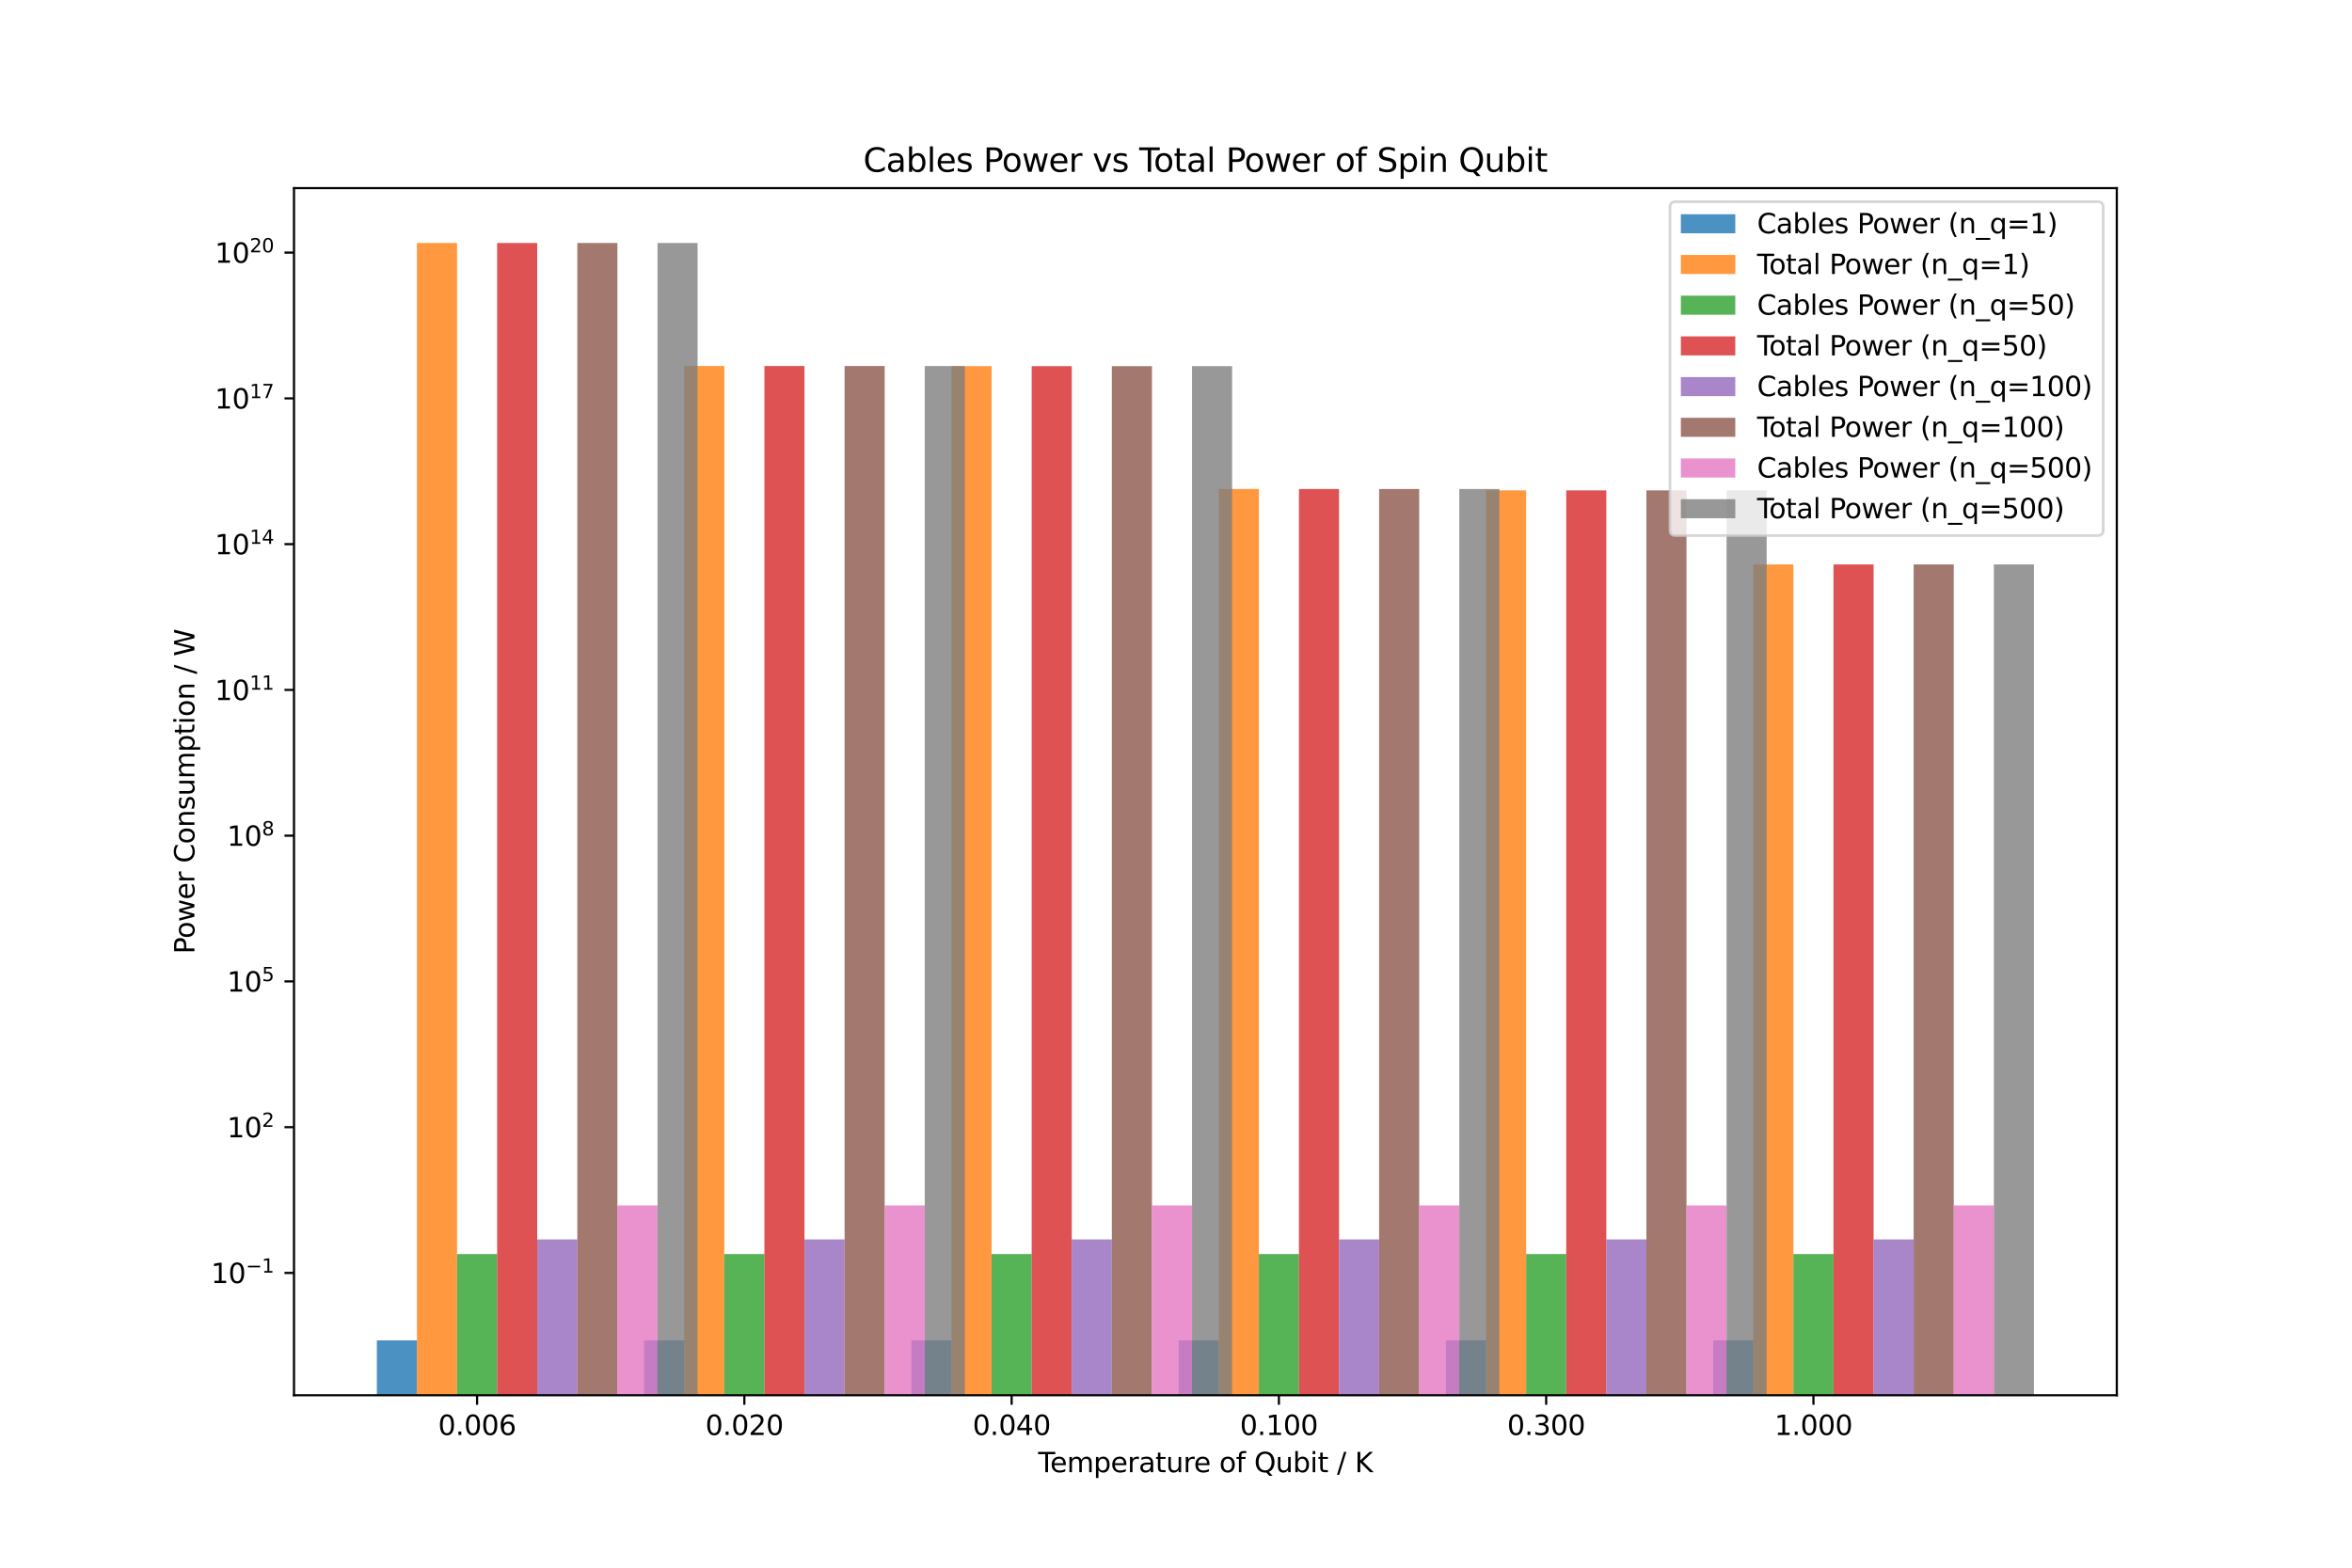 <?xml version="1.0" encoding="utf-8" standalone="no"?>
<!DOCTYPE svg PUBLIC "-//W3C//DTD SVG 1.1//EN"
  "http://www.w3.org/Graphics/SVG/1.1/DTD/svg11.dtd">
<svg xmlns:xlink="http://www.w3.org/1999/xlink" width="864pt" height="576pt" viewBox="0 0 864 576" xmlns="http://www.w3.org/2000/svg" version="1.1">
 <defs>
  <style type="text/css">*{stroke-linejoin: round; stroke-linecap: butt}</style>
 </defs>
 <g id="figure_1">
  <g id="patch_1">
   <path d="M 0 576 
L 864 576 
L 864 0 
L 0 0 
z
" style="fill: #ffffff"/>
  </g>
  <g id="axes_1">
   <g id="patch_2">
    <path d="M 108 512.64 
L 777.6 512.64 
L 777.6 69.12 
L 108 69.12 
z
" style="fill: #ffffff"/>
   </g>
   <g id="patch_3">
    <path d="M 138.436 18300.993 
L 153.164 18300.993 
L 153.164 492.48 
L 138.436 492.48 
z
" clip-path="url(#p579eacb11c)" style="fill: #1f77b4; opacity: 0.8"/>
   </g>
   <g id="patch_4">
    <path d="M 236.618 18300.993 
L 251.345 18300.993 
L 251.345 492.48 
L 236.618 492.48 
z
" clip-path="url(#p579eacb11c)" style="fill: #1f77b4; opacity: 0.8"/>
   </g>
   <g id="patch_5">
    <path d="M 334.8 18300.993 
L 349.527 18300.993 
L 349.527 492.48 
L 334.8 492.48 
z
" clip-path="url(#p579eacb11c)" style="fill: #1f77b4; opacity: 0.8"/>
   </g>
   <g id="patch_6">
    <path d="M 432.982 18300.993 
L 447.709 18300.993 
L 447.709 492.48 
L 432.982 492.48 
z
" clip-path="url(#p579eacb11c)" style="fill: #1f77b4; opacity: 0.8"/>
   </g>
   <g id="patch_7">
    <path d="M 531.164 18300.993 
L 545.891 18300.993 
L 545.891 492.48 
L 531.164 492.48 
z
" clip-path="url(#p579eacb11c)" style="fill: #1f77b4; opacity: 0.8"/>
   </g>
   <g id="patch_8">
    <path d="M 629.345 18300.993 
L 644.073 18300.993 
L 644.073 492.48 
L 629.345 492.48 
z
" clip-path="url(#p579eacb11c)" style="fill: #1f77b4; opacity: 0.8"/>
   </g>
   <g id="patch_9">
    <path d="M 153.164 18300.993 
L 167.891 18300.993 
L 167.891 89.28 
L 153.164 89.28 
z
" clip-path="url(#p579eacb11c)" style="fill: #ff7f0e; opacity: 0.8"/>
   </g>
   <g id="patch_10">
    <path d="M 251.345 18300.993 
L 266.073 18300.993 
L 266.073 134.491 
L 251.345 134.491 
z
" clip-path="url(#p579eacb11c)" style="fill: #ff7f0e; opacity: 0.8"/>
   </g>
   <g id="patch_11">
    <path d="M 349.527 18300.993 
L 364.255 18300.993 
L 364.255 134.521 
L 349.527 134.521 
z
" clip-path="url(#p579eacb11c)" style="fill: #ff7f0e; opacity: 0.8"/>
   </g>
   <g id="patch_12">
    <path d="M 447.709 18300.993 
L 462.436 18300.993 
L 462.436 179.664 
L 447.709 179.664 
z
" clip-path="url(#p579eacb11c)" style="fill: #ff7f0e; opacity: 0.8"/>
   </g>
   <g id="patch_13">
    <path d="M 545.891 18300.993 
L 560.618 18300.993 
L 560.618 180.163 
L 545.891 180.163 
z
" clip-path="url(#p579eacb11c)" style="fill: #ff7f0e; opacity: 0.8"/>
   </g>
   <g id="patch_14">
    <path d="M 644.073 18300.993 
L 658.8 18300.993 
L 658.8 207.378 
L 644.073 207.378 
z
" clip-path="url(#p579eacb11c)" style="fill: #ff7f0e; opacity: 0.8"/>
   </g>
   <g id="patch_15">
    <path d="M 167.891 18300.993 
L 182.618 18300.993 
L 182.618 460.764 
L 167.891 460.764 
z
" clip-path="url(#p579eacb11c)" style="fill: #2ca02c; opacity: 0.8"/>
   </g>
   <g id="patch_16">
    <path d="M 266.073 18300.993 
L 280.8 18300.993 
L 280.8 460.764 
L 266.073 460.764 
z
" clip-path="url(#p579eacb11c)" style="fill: #2ca02c; opacity: 0.8"/>
   </g>
   <g id="patch_17">
    <path d="M 364.255 18300.993 
L 378.982 18300.993 
L 378.982 460.764 
L 364.255 460.764 
z
" clip-path="url(#p579eacb11c)" style="fill: #2ca02c; opacity: 0.8"/>
   </g>
   <g id="patch_18">
    <path d="M 462.436 18300.993 
L 477.164 18300.993 
L 477.164 460.764 
L 462.436 460.764 
z
" clip-path="url(#p579eacb11c)" style="fill: #2ca02c; opacity: 0.8"/>
   </g>
   <g id="patch_19">
    <path d="M 560.618 18300.993 
L 575.345 18300.993 
L 575.345 460.764 
L 560.618 460.764 
z
" clip-path="url(#p579eacb11c)" style="fill: #2ca02c; opacity: 0.8"/>
   </g>
   <g id="patch_20">
    <path d="M 658.8 18300.993 
L 673.527 18300.993 
L 673.527 460.764 
L 658.8 460.764 
z
" clip-path="url(#p579eacb11c)" style="fill: #2ca02c; opacity: 0.8"/>
   </g>
   <g id="patch_21">
    <path d="M 182.618 18300.993 
L 197.345 18300.993 
L 197.345 89.28 
L 182.618 89.28 
z
" clip-path="url(#p579eacb11c)" style="fill: #d62728; opacity: 0.8"/>
   </g>
   <g id="patch_22">
    <path d="M 280.8 18300.993 
L 295.527 18300.993 
L 295.527 134.491 
L 280.8 134.491 
z
" clip-path="url(#p579eacb11c)" style="fill: #d62728; opacity: 0.8"/>
   </g>
   <g id="patch_23">
    <path d="M 378.982 18300.993 
L 393.709 18300.993 
L 393.709 134.521 
L 378.982 134.521 
z
" clip-path="url(#p579eacb11c)" style="fill: #d62728; opacity: 0.8"/>
   </g>
   <g id="patch_24">
    <path d="M 477.164 18300.993 
L 491.891 18300.993 
L 491.891 179.664 
L 477.164 179.664 
z
" clip-path="url(#p579eacb11c)" style="fill: #d62728; opacity: 0.8"/>
   </g>
   <g id="patch_25">
    <path d="M 575.345 18300.993 
L 590.073 18300.993 
L 590.073 180.163 
L 575.345 180.163 
z
" clip-path="url(#p579eacb11c)" style="fill: #d62728; opacity: 0.8"/>
   </g>
   <g id="patch_26">
    <path d="M 673.527 18300.993 
L 688.255 18300.993 
L 688.255 207.378 
L 673.527 207.378 
z
" clip-path="url(#p579eacb11c)" style="fill: #d62728; opacity: 0.8"/>
   </g>
   <g id="patch_27">
    <path d="M 197.345 18300.993 
L 212.073 18300.993 
L 212.073 455.377 
L 197.345 455.377 
z
" clip-path="url(#p579eacb11c)" style="fill: #9467bd; opacity: 0.8"/>
   </g>
   <g id="patch_28">
    <path d="M 295.527 18300.993 
L 310.255 18300.993 
L 310.255 455.377 
L 295.527 455.377 
z
" clip-path="url(#p579eacb11c)" style="fill: #9467bd; opacity: 0.8"/>
   </g>
   <g id="patch_29">
    <path d="M 393.709 18300.993 
L 408.436 18300.993 
L 408.436 455.377 
L 393.709 455.377 
z
" clip-path="url(#p579eacb11c)" style="fill: #9467bd; opacity: 0.8"/>
   </g>
   <g id="patch_30">
    <path d="M 491.891 18300.993 
L 506.618 18300.993 
L 506.618 455.377 
L 491.891 455.377 
z
" clip-path="url(#p579eacb11c)" style="fill: #9467bd; opacity: 0.8"/>
   </g>
   <g id="patch_31">
    <path d="M 590.073 18300.993 
L 604.8 18300.993 
L 604.8 455.377 
L 590.073 455.377 
z
" clip-path="url(#p579eacb11c)" style="fill: #9467bd; opacity: 0.8"/>
   </g>
   <g id="patch_32">
    <path d="M 688.255 18300.993 
L 702.982 18300.993 
L 702.982 455.377 
L 688.255 455.377 
z
" clip-path="url(#p579eacb11c)" style="fill: #9467bd; opacity: 0.8"/>
   </g>
   <g id="patch_33">
    <path d="M 212.073 18300.993 
L 226.8 18300.993 
L 226.8 89.28 
L 212.073 89.28 
z
" clip-path="url(#p579eacb11c)" style="fill: #8c564b; opacity: 0.8"/>
   </g>
   <g id="patch_34">
    <path d="M 310.255 18300.993 
L 324.982 18300.993 
L 324.982 134.491 
L 310.255 134.491 
z
" clip-path="url(#p579eacb11c)" style="fill: #8c564b; opacity: 0.8"/>
   </g>
   <g id="patch_35">
    <path d="M 408.436 18300.993 
L 423.164 18300.993 
L 423.164 134.521 
L 408.436 134.521 
z
" clip-path="url(#p579eacb11c)" style="fill: #8c564b; opacity: 0.8"/>
   </g>
   <g id="patch_36">
    <path d="M 506.618 18300.993 
L 521.345 18300.993 
L 521.345 179.664 
L 506.618 179.664 
z
" clip-path="url(#p579eacb11c)" style="fill: #8c564b; opacity: 0.8"/>
   </g>
   <g id="patch_37">
    <path d="M 604.8 18300.993 
L 619.527 18300.993 
L 619.527 180.163 
L 604.8 180.163 
z
" clip-path="url(#p579eacb11c)" style="fill: #8c564b; opacity: 0.8"/>
   </g>
   <g id="patch_38">
    <path d="M 702.982 18300.993 
L 717.709 18300.993 
L 717.709 207.378 
L 702.982 207.378 
z
" clip-path="url(#p579eacb11c)" style="fill: #8c564b; opacity: 0.8"/>
   </g>
   <g id="patch_39">
    <path d="M 226.8 18300.993 
L 241.527 18300.993 
L 241.527 442.889 
L 226.8 442.889 
z
" clip-path="url(#p579eacb11c)" style="fill: #e377c2; opacity: 0.8"/>
   </g>
   <g id="patch_40">
    <path d="M 324.982 18300.993 
L 339.709 18300.993 
L 339.709 442.889 
L 324.982 442.889 
z
" clip-path="url(#p579eacb11c)" style="fill: #e377c2; opacity: 0.8"/>
   </g>
   <g id="patch_41">
    <path d="M 423.164 18300.993 
L 437.891 18300.993 
L 437.891 442.889 
L 423.164 442.889 
z
" clip-path="url(#p579eacb11c)" style="fill: #e377c2; opacity: 0.8"/>
   </g>
   <g id="patch_42">
    <path d="M 521.345 18300.993 
L 536.073 18300.993 
L 536.073 442.889 
L 521.345 442.889 
z
" clip-path="url(#p579eacb11c)" style="fill: #e377c2; opacity: 0.8"/>
   </g>
   <g id="patch_43">
    <path d="M 619.527 18300.993 
L 634.255 18300.993 
L 634.255 442.889 
L 619.527 442.889 
z
" clip-path="url(#p579eacb11c)" style="fill: #e377c2; opacity: 0.8"/>
   </g>
   <g id="patch_44">
    <path d="M 717.709 18300.993 
L 732.436 18300.993 
L 732.436 442.889 
L 717.709 442.889 
z
" clip-path="url(#p579eacb11c)" style="fill: #e377c2; opacity: 0.8"/>
   </g>
   <g id="patch_45">
    <path d="M 241.527 18300.993 
L 256.255 18300.993 
L 256.255 89.28 
L 241.527 89.28 
z
" clip-path="url(#p579eacb11c)" style="fill: #7f7f7f; opacity: 0.8"/>
   </g>
   <g id="patch_46">
    <path d="M 339.709 18300.993 
L 354.436 18300.993 
L 354.436 134.491 
L 339.709 134.491 
z
" clip-path="url(#p579eacb11c)" style="fill: #7f7f7f; opacity: 0.8"/>
   </g>
   <g id="patch_47">
    <path d="M 437.891 18300.993 
L 452.618 18300.993 
L 452.618 134.521 
L 437.891 134.521 
z
" clip-path="url(#p579eacb11c)" style="fill: #7f7f7f; opacity: 0.8"/>
   </g>
   <g id="patch_48">
    <path d="M 536.073 18300.993 
L 550.8 18300.993 
L 550.8 179.664 
L 536.073 179.664 
z
" clip-path="url(#p579eacb11c)" style="fill: #7f7f7f; opacity: 0.8"/>
   </g>
   <g id="patch_49">
    <path d="M 634.255 18300.993 
L 648.982 18300.993 
L 648.982 180.163 
L 634.255 180.163 
z
" clip-path="url(#p579eacb11c)" style="fill: #7f7f7f; opacity: 0.8"/>
   </g>
   <g id="patch_50">
    <path d="M 732.436 18300.993 
L 747.164 18300.993 
L 747.164 207.378 
L 732.436 207.378 
z
" clip-path="url(#p579eacb11c)" style="fill: #7f7f7f; opacity: 0.8"/>
   </g>
   <g id="matplotlib.axis_1">
    <g id="xtick_1">
     <g id="line2d_1">
      <defs>
       <path id="mc81c45729c" d="M 0 0 
L 0 3.5 
" style="stroke: #000000; stroke-width: 0.8"/>
      </defs>
      <g>
       <use xlink:href="#mc81c45729c" x="175.255" y="512.64" style="stroke: #000000; stroke-width: 0.8"/>
      </g>
     </g>
     <g id="text_1">
      <!-- 0.006 -->
      <g transform="translate(160.94 527.238) scale(0.1 -0.1)">
       <defs>
        <path id="DejaVuSans-30" d="M 2034 4250 
Q 1547 4250 1301 3770 
Q 1056 3291 1056 2328 
Q 1056 1369 1301 889 
Q 1547 409 2034 409 
Q 2525 409 2770 889 
Q 3016 1369 3016 2328 
Q 3016 3291 2770 3770 
Q 2525 4250 2034 4250 
z
M 2034 4750 
Q 2819 4750 3233 4129 
Q 3647 3509 3647 2328 
Q 3647 1150 3233 529 
Q 2819 -91 2034 -91 
Q 1250 -91 836 529 
Q 422 1150 422 2328 
Q 422 3509 836 4129 
Q 1250 4750 2034 4750 
z
" transform="scale(0.016)"/>
        <path id="DejaVuSans-2e" d="M 684 794 
L 1344 794 
L 1344 0 
L 684 0 
L 684 794 
z
" transform="scale(0.016)"/>
        <path id="DejaVuSans-36" d="M 2113 2584 
Q 1688 2584 1439 2293 
Q 1191 2003 1191 1497 
Q 1191 994 1439 701 
Q 1688 409 2113 409 
Q 2538 409 2786 701 
Q 3034 994 3034 1497 
Q 3034 2003 2786 2293 
Q 2538 2584 2113 2584 
z
M 3366 4563 
L 3366 3988 
Q 3128 4100 2886 4159 
Q 2644 4219 2406 4219 
Q 1781 4219 1451 3797 
Q 1122 3375 1075 2522 
Q 1259 2794 1537 2939 
Q 1816 3084 2150 3084 
Q 2853 3084 3261 2657 
Q 3669 2231 3669 1497 
Q 3669 778 3244 343 
Q 2819 -91 2113 -91 
Q 1303 -91 875 529 
Q 447 1150 447 2328 
Q 447 3434 972 4092 
Q 1497 4750 2381 4750 
Q 2619 4750 2861 4703 
Q 3103 4656 3366 4563 
z
" transform="scale(0.016)"/>
       </defs>
       <use xlink:href="#DejaVuSans-30"/>
       <use xlink:href="#DejaVuSans-2e" x="63.623"/>
       <use xlink:href="#DejaVuSans-30" x="95.41"/>
       <use xlink:href="#DejaVuSans-30" x="159.033"/>
       <use xlink:href="#DejaVuSans-36" x="222.656"/>
      </g>
     </g>
    </g>
    <g id="xtick_2">
     <g id="line2d_2">
      <g>
       <use xlink:href="#mc81c45729c" x="273.436" y="512.64" style="stroke: #000000; stroke-width: 0.8"/>
      </g>
     </g>
     <g id="text_2">
      <!-- 0.020 -->
      <g transform="translate(259.122 527.238) scale(0.1 -0.1)">
       <defs>
        <path id="DejaVuSans-32" d="M 1228 531 
L 3431 531 
L 3431 0 
L 469 0 
L 469 531 
Q 828 903 1448 1529 
Q 2069 2156 2228 2338 
Q 2531 2678 2651 2914 
Q 2772 3150 2772 3378 
Q 2772 3750 2511 3984 
Q 2250 4219 1831 4219 
Q 1534 4219 1204 4116 
Q 875 4013 500 3803 
L 500 4441 
Q 881 4594 1212 4672 
Q 1544 4750 1819 4750 
Q 2544 4750 2975 4387 
Q 3406 4025 3406 3419 
Q 3406 3131 3298 2873 
Q 3191 2616 2906 2266 
Q 2828 2175 2409 1742 
Q 1991 1309 1228 531 
z
" transform="scale(0.016)"/>
       </defs>
       <use xlink:href="#DejaVuSans-30"/>
       <use xlink:href="#DejaVuSans-2e" x="63.623"/>
       <use xlink:href="#DejaVuSans-30" x="95.41"/>
       <use xlink:href="#DejaVuSans-32" x="159.033"/>
       <use xlink:href="#DejaVuSans-30" x="222.656"/>
      </g>
     </g>
    </g>
    <g id="xtick_3">
     <g id="line2d_3">
      <g>
       <use xlink:href="#mc81c45729c" x="371.618" y="512.64" style="stroke: #000000; stroke-width: 0.8"/>
      </g>
     </g>
     <g id="text_3">
      <!-- 0.040 -->
      <g transform="translate(357.304 527.238) scale(0.1 -0.1)">
       <defs>
        <path id="DejaVuSans-34" d="M 2419 4116 
L 825 1625 
L 2419 1625 
L 2419 4116 
z
M 2253 4666 
L 3047 4666 
L 3047 1625 
L 3713 1625 
L 3713 1100 
L 3047 1100 
L 3047 0 
L 2419 0 
L 2419 1100 
L 313 1100 
L 313 1709 
L 2253 4666 
z
" transform="scale(0.016)"/>
       </defs>
       <use xlink:href="#DejaVuSans-30"/>
       <use xlink:href="#DejaVuSans-2e" x="63.623"/>
       <use xlink:href="#DejaVuSans-30" x="95.41"/>
       <use xlink:href="#DejaVuSans-34" x="159.033"/>
       <use xlink:href="#DejaVuSans-30" x="222.656"/>
      </g>
     </g>
    </g>
    <g id="xtick_4">
     <g id="line2d_4">
      <g>
       <use xlink:href="#mc81c45729c" x="469.8" y="512.64" style="stroke: #000000; stroke-width: 0.8"/>
      </g>
     </g>
     <g id="text_4">
      <!-- 0.100 -->
      <g transform="translate(455.486 527.238) scale(0.1 -0.1)">
       <defs>
        <path id="DejaVuSans-31" d="M 794 531 
L 1825 531 
L 1825 4091 
L 703 3866 
L 703 4441 
L 1819 4666 
L 2450 4666 
L 2450 531 
L 3481 531 
L 3481 0 
L 794 0 
L 794 531 
z
" transform="scale(0.016)"/>
       </defs>
       <use xlink:href="#DejaVuSans-30"/>
       <use xlink:href="#DejaVuSans-2e" x="63.623"/>
       <use xlink:href="#DejaVuSans-31" x="95.41"/>
       <use xlink:href="#DejaVuSans-30" x="159.033"/>
       <use xlink:href="#DejaVuSans-30" x="222.656"/>
      </g>
     </g>
    </g>
    <g id="xtick_5">
     <g id="line2d_5">
      <g>
       <use xlink:href="#mc81c45729c" x="567.982" y="512.64" style="stroke: #000000; stroke-width: 0.8"/>
      </g>
     </g>
     <g id="text_5">
      <!-- 0.300 -->
      <g transform="translate(553.668 527.238) scale(0.1 -0.1)">
       <defs>
        <path id="DejaVuSans-33" d="M 2597 2516 
Q 3050 2419 3304 2112 
Q 3559 1806 3559 1356 
Q 3559 666 3084 287 
Q 2609 -91 1734 -91 
Q 1441 -91 1130 -33 
Q 819 25 488 141 
L 488 750 
Q 750 597 1062 519 
Q 1375 441 1716 441 
Q 2309 441 2620 675 
Q 2931 909 2931 1356 
Q 2931 1769 2642 2001 
Q 2353 2234 1838 2234 
L 1294 2234 
L 1294 2753 
L 1863 2753 
Q 2328 2753 2575 2939 
Q 2822 3125 2822 3475 
Q 2822 3834 2567 4026 
Q 2313 4219 1838 4219 
Q 1578 4219 1281 4162 
Q 984 4106 628 3988 
L 628 4550 
Q 988 4650 1302 4700 
Q 1616 4750 1894 4750 
Q 2613 4750 3031 4423 
Q 3450 4097 3450 3541 
Q 3450 3153 3228 2886 
Q 3006 2619 2597 2516 
z
" transform="scale(0.016)"/>
       </defs>
       <use xlink:href="#DejaVuSans-30"/>
       <use xlink:href="#DejaVuSans-2e" x="63.623"/>
       <use xlink:href="#DejaVuSans-33" x="95.41"/>
       <use xlink:href="#DejaVuSans-30" x="159.033"/>
       <use xlink:href="#DejaVuSans-30" x="222.656"/>
      </g>
     </g>
    </g>
    <g id="xtick_6">
     <g id="line2d_6">
      <g>
       <use xlink:href="#mc81c45729c" x="666.164" y="512.64" style="stroke: #000000; stroke-width: 0.8"/>
      </g>
     </g>
     <g id="text_6">
      <!-- 1.000 -->
      <g transform="translate(651.85 527.238) scale(0.1 -0.1)">
       <use xlink:href="#DejaVuSans-31"/>
       <use xlink:href="#DejaVuSans-2e" x="63.623"/>
       <use xlink:href="#DejaVuSans-30" x="95.41"/>
       <use xlink:href="#DejaVuSans-30" x="159.033"/>
       <use xlink:href="#DejaVuSans-30" x="222.656"/>
      </g>
     </g>
    </g>
    <g id="text_7">
     <!-- Temperature of Qubit / K -->
     <g transform="translate(381.363 540.917) scale(0.1 -0.1)">
      <defs>
       <path id="DejaVuSans-54" d="M -19 4666 
L 3928 4666 
L 3928 4134 
L 2272 4134 
L 2272 0 
L 1638 0 
L 1638 4134 
L -19 4134 
L -19 4666 
z
" transform="scale(0.016)"/>
       <path id="DejaVuSans-65" d="M 3597 1894 
L 3597 1613 
L 953 1613 
Q 991 1019 1311 708 
Q 1631 397 2203 397 
Q 2534 397 2845 478 
Q 3156 559 3463 722 
L 3463 178 
Q 3153 47 2828 -22 
Q 2503 -91 2169 -91 
Q 1331 -91 842 396 
Q 353 884 353 1716 
Q 353 2575 817 3079 
Q 1281 3584 2069 3584 
Q 2775 3584 3186 3129 
Q 3597 2675 3597 1894 
z
M 3022 2063 
Q 3016 2534 2758 2815 
Q 2500 3097 2075 3097 
Q 1594 3097 1305 2825 
Q 1016 2553 972 2059 
L 3022 2063 
z
" transform="scale(0.016)"/>
       <path id="DejaVuSans-6d" d="M 3328 2828 
Q 3544 3216 3844 3400 
Q 4144 3584 4550 3584 
Q 5097 3584 5394 3201 
Q 5691 2819 5691 2113 
L 5691 0 
L 5113 0 
L 5113 2094 
Q 5113 2597 4934 2840 
Q 4756 3084 4391 3084 
Q 3944 3084 3684 2787 
Q 3425 2491 3425 1978 
L 3425 0 
L 2847 0 
L 2847 2094 
Q 2847 2600 2669 2842 
Q 2491 3084 2119 3084 
Q 1678 3084 1418 2786 
Q 1159 2488 1159 1978 
L 1159 0 
L 581 0 
L 581 3500 
L 1159 3500 
L 1159 2956 
Q 1356 3278 1631 3431 
Q 1906 3584 2284 3584 
Q 2666 3584 2933 3390 
Q 3200 3197 3328 2828 
z
" transform="scale(0.016)"/>
       <path id="DejaVuSans-70" d="M 1159 525 
L 1159 -1331 
L 581 -1331 
L 581 3500 
L 1159 3500 
L 1159 2969 
Q 1341 3281 1617 3432 
Q 1894 3584 2278 3584 
Q 2916 3584 3314 3078 
Q 3713 2572 3713 1747 
Q 3713 922 3314 415 
Q 2916 -91 2278 -91 
Q 1894 -91 1617 61 
Q 1341 213 1159 525 
z
M 3116 1747 
Q 3116 2381 2855 2742 
Q 2594 3103 2138 3103 
Q 1681 3103 1420 2742 
Q 1159 2381 1159 1747 
Q 1159 1113 1420 752 
Q 1681 391 2138 391 
Q 2594 391 2855 752 
Q 3116 1113 3116 1747 
z
" transform="scale(0.016)"/>
       <path id="DejaVuSans-72" d="M 2631 2963 
Q 2534 3019 2420 3045 
Q 2306 3072 2169 3072 
Q 1681 3072 1420 2755 
Q 1159 2438 1159 1844 
L 1159 0 
L 581 0 
L 581 3500 
L 1159 3500 
L 1159 2956 
Q 1341 3275 1631 3429 
Q 1922 3584 2338 3584 
Q 2397 3584 2469 3576 
Q 2541 3569 2628 3553 
L 2631 2963 
z
" transform="scale(0.016)"/>
       <path id="DejaVuSans-61" d="M 2194 1759 
Q 1497 1759 1228 1600 
Q 959 1441 959 1056 
Q 959 750 1161 570 
Q 1363 391 1709 391 
Q 2188 391 2477 730 
Q 2766 1069 2766 1631 
L 2766 1759 
L 2194 1759 
z
M 3341 1997 
L 3341 0 
L 2766 0 
L 2766 531 
Q 2569 213 2275 61 
Q 1981 -91 1556 -91 
Q 1019 -91 701 211 
Q 384 513 384 1019 
Q 384 1609 779 1909 
Q 1175 2209 1959 2209 
L 2766 2209 
L 2766 2266 
Q 2766 2663 2505 2880 
Q 2244 3097 1772 3097 
Q 1472 3097 1187 3025 
Q 903 2953 641 2809 
L 641 3341 
Q 956 3463 1253 3523 
Q 1550 3584 1831 3584 
Q 2591 3584 2966 3190 
Q 3341 2797 3341 1997 
z
" transform="scale(0.016)"/>
       <path id="DejaVuSans-74" d="M 1172 4494 
L 1172 3500 
L 2356 3500 
L 2356 3053 
L 1172 3053 
L 1172 1153 
Q 1172 725 1289 603 
Q 1406 481 1766 481 
L 2356 481 
L 2356 0 
L 1766 0 
Q 1100 0 847 248 
Q 594 497 594 1153 
L 594 3053 
L 172 3053 
L 172 3500 
L 594 3500 
L 594 4494 
L 1172 4494 
z
" transform="scale(0.016)"/>
       <path id="DejaVuSans-75" d="M 544 1381 
L 544 3500 
L 1119 3500 
L 1119 1403 
Q 1119 906 1312 657 
Q 1506 409 1894 409 
Q 2359 409 2629 706 
Q 2900 1003 2900 1516 
L 2900 3500 
L 3475 3500 
L 3475 0 
L 2900 0 
L 2900 538 
Q 2691 219 2414 64 
Q 2138 -91 1772 -91 
Q 1169 -91 856 284 
Q 544 659 544 1381 
z
M 1991 3584 
L 1991 3584 
z
" transform="scale(0.016)"/>
       <path id="DejaVuSans-20" transform="scale(0.016)"/>
       <path id="DejaVuSans-6f" d="M 1959 3097 
Q 1497 3097 1228 2736 
Q 959 2375 959 1747 
Q 959 1119 1226 758 
Q 1494 397 1959 397 
Q 2419 397 2687 759 
Q 2956 1122 2956 1747 
Q 2956 2369 2687 2733 
Q 2419 3097 1959 3097 
z
M 1959 3584 
Q 2709 3584 3137 3096 
Q 3566 2609 3566 1747 
Q 3566 888 3137 398 
Q 2709 -91 1959 -91 
Q 1206 -91 779 398 
Q 353 888 353 1747 
Q 353 2609 779 3096 
Q 1206 3584 1959 3584 
z
" transform="scale(0.016)"/>
       <path id="DejaVuSans-66" d="M 2375 4863 
L 2375 4384 
L 1825 4384 
Q 1516 4384 1395 4259 
Q 1275 4134 1275 3809 
L 1275 3500 
L 2222 3500 
L 2222 3053 
L 1275 3053 
L 1275 0 
L 697 0 
L 697 3053 
L 147 3053 
L 147 3500 
L 697 3500 
L 697 3744 
Q 697 4328 969 4595 
Q 1241 4863 1831 4863 
L 2375 4863 
z
" transform="scale(0.016)"/>
       <path id="DejaVuSans-51" d="M 2522 4238 
Q 1834 4238 1429 3725 
Q 1025 3213 1025 2328 
Q 1025 1447 1429 934 
Q 1834 422 2522 422 
Q 3209 422 3611 934 
Q 4013 1447 4013 2328 
Q 4013 3213 3611 3725 
Q 3209 4238 2522 4238 
z
M 3406 84 
L 4238 -825 
L 3475 -825 
L 2784 -78 
Q 2681 -84 2626 -87 
Q 2572 -91 2522 -91 
Q 1538 -91 948 567 
Q 359 1225 359 2328 
Q 359 3434 948 4092 
Q 1538 4750 2522 4750 
Q 3503 4750 4090 4092 
Q 4678 3434 4678 2328 
Q 4678 1516 4351 937 
Q 4025 359 3406 84 
z
" transform="scale(0.016)"/>
       <path id="DejaVuSans-62" d="M 3116 1747 
Q 3116 2381 2855 2742 
Q 2594 3103 2138 3103 
Q 1681 3103 1420 2742 
Q 1159 2381 1159 1747 
Q 1159 1113 1420 752 
Q 1681 391 2138 391 
Q 2594 391 2855 752 
Q 3116 1113 3116 1747 
z
M 1159 2969 
Q 1341 3281 1617 3432 
Q 1894 3584 2278 3584 
Q 2916 3584 3314 3078 
Q 3713 2572 3713 1747 
Q 3713 922 3314 415 
Q 2916 -91 2278 -91 
Q 1894 -91 1617 61 
Q 1341 213 1159 525 
L 1159 0 
L 581 0 
L 581 4863 
L 1159 4863 
L 1159 2969 
z
" transform="scale(0.016)"/>
       <path id="DejaVuSans-69" d="M 603 3500 
L 1178 3500 
L 1178 0 
L 603 0 
L 603 3500 
z
M 603 4863 
L 1178 4863 
L 1178 4134 
L 603 4134 
L 603 4863 
z
" transform="scale(0.016)"/>
       <path id="DejaVuSans-2f" d="M 1625 4666 
L 2156 4666 
L 531 -594 
L 0 -594 
L 1625 4666 
z
" transform="scale(0.016)"/>
       <path id="DejaVuSans-4b" d="M 628 4666 
L 1259 4666 
L 1259 2694 
L 3353 4666 
L 4166 4666 
L 1850 2491 
L 4331 0 
L 3500 0 
L 1259 2247 
L 1259 0 
L 628 0 
L 628 4666 
z
" transform="scale(0.016)"/>
      </defs>
      <use xlink:href="#DejaVuSans-54"/>
      <use xlink:href="#DejaVuSans-65" x="44.084"/>
      <use xlink:href="#DejaVuSans-6d" x="105.607"/>
      <use xlink:href="#DejaVuSans-70" x="203.02"/>
      <use xlink:href="#DejaVuSans-65" x="266.496"/>
      <use xlink:href="#DejaVuSans-72" x="328.02"/>
      <use xlink:href="#DejaVuSans-61" x="369.133"/>
      <use xlink:href="#DejaVuSans-74" x="430.412"/>
      <use xlink:href="#DejaVuSans-75" x="469.621"/>
      <use xlink:href="#DejaVuSans-72" x="533"/>
      <use xlink:href="#DejaVuSans-65" x="571.863"/>
      <use xlink:href="#DejaVuSans-20" x="633.387"/>
      <use xlink:href="#DejaVuSans-6f" x="665.174"/>
      <use xlink:href="#DejaVuSans-66" x="726.355"/>
      <use xlink:href="#DejaVuSans-20" x="761.561"/>
      <use xlink:href="#DejaVuSans-51" x="793.348"/>
      <use xlink:href="#DejaVuSans-75" x="872.059"/>
      <use xlink:href="#DejaVuSans-62" x="935.438"/>
      <use xlink:href="#DejaVuSans-69" x="998.914"/>
      <use xlink:href="#DejaVuSans-74" x="1026.697"/>
      <use xlink:href="#DejaVuSans-20" x="1065.906"/>
      <use xlink:href="#DejaVuSans-2f" x="1097.693"/>
      <use xlink:href="#DejaVuSans-20" x="1131.385"/>
      <use xlink:href="#DejaVuSans-4b" x="1163.172"/>
     </g>
    </g>
   </g>
   <g id="matplotlib.axis_2">
    <g id="ytick_1">
     <g id="line2d_7">
      <defs>
       <path id="m0073ef5a55" d="M 0 0 
L -3.5 0 
" style="stroke: #000000; stroke-width: 0.8"/>
      </defs>
      <g>
       <use xlink:href="#m0073ef5a55" x="108" y="467.697" style="stroke: #000000; stroke-width: 0.8"/>
      </g>
     </g>
     <g id="text_8">
      <!-- $\mathdefault{10^{-1}}$ -->
      <g transform="translate(77.5 471.496) scale(0.1 -0.1)">
       <defs>
        <path id="DejaVuSans-2212" d="M 678 2272 
L 4684 2272 
L 4684 1741 
L 678 1741 
L 678 2272 
z
" transform="scale(0.016)"/>
       </defs>
       <use xlink:href="#DejaVuSans-31" transform="translate(0 0.684)"/>
       <use xlink:href="#DejaVuSans-30" transform="translate(63.623 0.684)"/>
       <use xlink:href="#DejaVuSans-2212" transform="translate(128.203 38.966) scale(0.7)"/>
       <use xlink:href="#DejaVuSans-31" transform="translate(186.855 38.966) scale(0.7)"/>
      </g>
     </g>
    </g>
    <g id="ytick_2">
     <g id="line2d_8">
      <g>
       <use xlink:href="#m0073ef5a55" x="108" y="414.144" style="stroke: #000000; stroke-width: 0.8"/>
      </g>
     </g>
     <g id="text_9">
      <!-- $\mathdefault{10^{2}}$ -->
      <g transform="translate(83.4 417.943) scale(0.1 -0.1)">
       <use xlink:href="#DejaVuSans-31" transform="translate(0 0.766)"/>
       <use xlink:href="#DejaVuSans-30" transform="translate(63.623 0.766)"/>
       <use xlink:href="#DejaVuSans-32" transform="translate(128.203 39.047) scale(0.7)"/>
      </g>
     </g>
    </g>
    <g id="ytick_3">
     <g id="line2d_9">
      <g>
       <use xlink:href="#m0073ef5a55" x="108" y="360.59" style="stroke: #000000; stroke-width: 0.8"/>
      </g>
     </g>
     <g id="text_10">
      <!-- $\mathdefault{10^{5}}$ -->
      <g transform="translate(83.4 364.389) scale(0.1 -0.1)">
       <defs>
        <path id="DejaVuSans-35" d="M 691 4666 
L 3169 4666 
L 3169 4134 
L 1269 4134 
L 1269 2991 
Q 1406 3038 1543 3061 
Q 1681 3084 1819 3084 
Q 2600 3084 3056 2656 
Q 3513 2228 3513 1497 
Q 3513 744 3044 326 
Q 2575 -91 1722 -91 
Q 1428 -91 1123 -41 
Q 819 9 494 109 
L 494 744 
Q 775 591 1075 516 
Q 1375 441 1709 441 
Q 2250 441 2565 725 
Q 2881 1009 2881 1497 
Q 2881 1984 2565 2268 
Q 2250 2553 1709 2553 
Q 1456 2553 1204 2497 
Q 953 2441 691 2322 
L 691 4666 
z
" transform="scale(0.016)"/>
       </defs>
       <use xlink:href="#DejaVuSans-31" transform="translate(0 0.684)"/>
       <use xlink:href="#DejaVuSans-30" transform="translate(63.623 0.684)"/>
       <use xlink:href="#DejaVuSans-35" transform="translate(128.203 38.966) scale(0.7)"/>
      </g>
     </g>
    </g>
    <g id="ytick_4">
     <g id="line2d_10">
      <g>
       <use xlink:href="#m0073ef5a55" x="108" y="307.037" style="stroke: #000000; stroke-width: 0.8"/>
      </g>
     </g>
     <g id="text_11">
      <!-- $\mathdefault{10^{8}}$ -->
      <g transform="translate(83.4 310.836) scale(0.1 -0.1)">
       <defs>
        <path id="DejaVuSans-38" d="M 2034 2216 
Q 1584 2216 1326 1975 
Q 1069 1734 1069 1313 
Q 1069 891 1326 650 
Q 1584 409 2034 409 
Q 2484 409 2743 651 
Q 3003 894 3003 1313 
Q 3003 1734 2745 1975 
Q 2488 2216 2034 2216 
z
M 1403 2484 
Q 997 2584 770 2862 
Q 544 3141 544 3541 
Q 544 4100 942 4425 
Q 1341 4750 2034 4750 
Q 2731 4750 3128 4425 
Q 3525 4100 3525 3541 
Q 3525 3141 3298 2862 
Q 3072 2584 2669 2484 
Q 3125 2378 3379 2068 
Q 3634 1759 3634 1313 
Q 3634 634 3220 271 
Q 2806 -91 2034 -91 
Q 1263 -91 848 271 
Q 434 634 434 1313 
Q 434 1759 690 2068 
Q 947 2378 1403 2484 
z
M 1172 3481 
Q 1172 3119 1398 2916 
Q 1625 2713 2034 2713 
Q 2441 2713 2670 2916 
Q 2900 3119 2900 3481 
Q 2900 3844 2670 4047 
Q 2441 4250 2034 4250 
Q 1625 4250 1398 4047 
Q 1172 3844 1172 3481 
z
" transform="scale(0.016)"/>
       </defs>
       <use xlink:href="#DejaVuSans-31" transform="translate(0 0.766)"/>
       <use xlink:href="#DejaVuSans-30" transform="translate(63.623 0.766)"/>
       <use xlink:href="#DejaVuSans-38" transform="translate(128.203 39.047) scale(0.7)"/>
      </g>
     </g>
    </g>
    <g id="ytick_5">
     <g id="line2d_11">
      <g>
       <use xlink:href="#m0073ef5a55" x="108" y="253.483" style="stroke: #000000; stroke-width: 0.8"/>
      </g>
     </g>
     <g id="text_12">
      <!-- $\mathdefault{10^{11}}$ -->
      <g transform="translate(78.9 257.282) scale(0.1 -0.1)">
       <use xlink:href="#DejaVuSans-31" transform="translate(0 0.684)"/>
       <use xlink:href="#DejaVuSans-30" transform="translate(63.623 0.684)"/>
       <use xlink:href="#DejaVuSans-31" transform="translate(128.203 38.966) scale(0.7)"/>
       <use xlink:href="#DejaVuSans-31" transform="translate(172.739 38.966) scale(0.7)"/>
      </g>
     </g>
    </g>
    <g id="ytick_6">
     <g id="line2d_12">
      <g>
       <use xlink:href="#m0073ef5a55" x="108" y="199.93" style="stroke: #000000; stroke-width: 0.8"/>
      </g>
     </g>
     <g id="text_13">
      <!-- $\mathdefault{10^{14}}$ -->
      <g transform="translate(78.9 203.729) scale(0.1 -0.1)">
       <use xlink:href="#DejaVuSans-31" transform="translate(0 0.684)"/>
       <use xlink:href="#DejaVuSans-30" transform="translate(63.623 0.684)"/>
       <use xlink:href="#DejaVuSans-31" transform="translate(128.203 38.966) scale(0.7)"/>
       <use xlink:href="#DejaVuSans-34" transform="translate(172.739 38.966) scale(0.7)"/>
      </g>
     </g>
    </g>
    <g id="ytick_7">
     <g id="line2d_13">
      <g>
       <use xlink:href="#m0073ef5a55" x="108" y="146.376" style="stroke: #000000; stroke-width: 0.8"/>
      </g>
     </g>
     <g id="text_14">
      <!-- $\mathdefault{10^{17}}$ -->
      <g transform="translate(78.9 150.176) scale(0.1 -0.1)">
       <defs>
        <path id="DejaVuSans-37" d="M 525 4666 
L 3525 4666 
L 3525 4397 
L 1831 0 
L 1172 0 
L 2766 4134 
L 525 4134 
L 525 4666 
z
" transform="scale(0.016)"/>
       </defs>
       <use xlink:href="#DejaVuSans-31" transform="translate(0 0.684)"/>
       <use xlink:href="#DejaVuSans-30" transform="translate(63.623 0.684)"/>
       <use xlink:href="#DejaVuSans-31" transform="translate(128.203 38.966) scale(0.7)"/>
       <use xlink:href="#DejaVuSans-37" transform="translate(172.739 38.966) scale(0.7)"/>
      </g>
     </g>
    </g>
    <g id="ytick_8">
     <g id="line2d_14">
      <g>
       <use xlink:href="#m0073ef5a55" x="108" y="92.823" style="stroke: #000000; stroke-width: 0.8"/>
      </g>
     </g>
     <g id="text_15">
      <!-- $\mathdefault{10^{20}}$ -->
      <g transform="translate(78.9 96.622) scale(0.1 -0.1)">
       <use xlink:href="#DejaVuSans-31" transform="translate(0 0.766)"/>
       <use xlink:href="#DejaVuSans-30" transform="translate(63.623 0.766)"/>
       <use xlink:href="#DejaVuSans-32" transform="translate(128.203 39.047) scale(0.7)"/>
       <use xlink:href="#DejaVuSans-30" transform="translate(172.739 39.047) scale(0.7)"/>
      </g>
     </g>
    </g>
    <g id="text_16">
     <!-- Power Consumption / W -->
     <g transform="translate(71.42 350.504) rotate(-90) scale(0.1 -0.1)">
      <defs>
       <path id="DejaVuSans-50" d="M 1259 4147 
L 1259 2394 
L 2053 2394 
Q 2494 2394 2734 2622 
Q 2975 2850 2975 3272 
Q 2975 3691 2734 3919 
Q 2494 4147 2053 4147 
L 1259 4147 
z
M 628 4666 
L 2053 4666 
Q 2838 4666 3239 4311 
Q 3641 3956 3641 3272 
Q 3641 2581 3239 2228 
Q 2838 1875 2053 1875 
L 1259 1875 
L 1259 0 
L 628 0 
L 628 4666 
z
" transform="scale(0.016)"/>
       <path id="DejaVuSans-77" d="M 269 3500 
L 844 3500 
L 1563 769 
L 2278 3500 
L 2956 3500 
L 3675 769 
L 4391 3500 
L 4966 3500 
L 4050 0 
L 3372 0 
L 2619 2869 
L 1863 0 
L 1184 0 
L 269 3500 
z
" transform="scale(0.016)"/>
       <path id="DejaVuSans-43" d="M 4122 4306 
L 4122 3641 
Q 3803 3938 3442 4084 
Q 3081 4231 2675 4231 
Q 1875 4231 1450 3742 
Q 1025 3253 1025 2328 
Q 1025 1406 1450 917 
Q 1875 428 2675 428 
Q 3081 428 3442 575 
Q 3803 722 4122 1019 
L 4122 359 
Q 3791 134 3420 21 
Q 3050 -91 2638 -91 
Q 1578 -91 968 557 
Q 359 1206 359 2328 
Q 359 3453 968 4101 
Q 1578 4750 2638 4750 
Q 3056 4750 3426 4639 
Q 3797 4528 4122 4306 
z
" transform="scale(0.016)"/>
       <path id="DejaVuSans-6e" d="M 3513 2113 
L 3513 0 
L 2938 0 
L 2938 2094 
Q 2938 2591 2744 2837 
Q 2550 3084 2163 3084 
Q 1697 3084 1428 2787 
Q 1159 2491 1159 1978 
L 1159 0 
L 581 0 
L 581 3500 
L 1159 3500 
L 1159 2956 
Q 1366 3272 1645 3428 
Q 1925 3584 2291 3584 
Q 2894 3584 3203 3211 
Q 3513 2838 3513 2113 
z
" transform="scale(0.016)"/>
       <path id="DejaVuSans-73" d="M 2834 3397 
L 2834 2853 
Q 2591 2978 2328 3040 
Q 2066 3103 1784 3103 
Q 1356 3103 1142 2972 
Q 928 2841 928 2578 
Q 928 2378 1081 2264 
Q 1234 2150 1697 2047 
L 1894 2003 
Q 2506 1872 2764 1633 
Q 3022 1394 3022 966 
Q 3022 478 2636 193 
Q 2250 -91 1575 -91 
Q 1294 -91 989 -36 
Q 684 19 347 128 
L 347 722 
Q 666 556 975 473 
Q 1284 391 1588 391 
Q 1994 391 2212 530 
Q 2431 669 2431 922 
Q 2431 1156 2273 1281 
Q 2116 1406 1581 1522 
L 1381 1569 
Q 847 1681 609 1914 
Q 372 2147 372 2553 
Q 372 3047 722 3315 
Q 1072 3584 1716 3584 
Q 2034 3584 2315 3537 
Q 2597 3491 2834 3397 
z
" transform="scale(0.016)"/>
       <path id="DejaVuSans-57" d="M 213 4666 
L 850 4666 
L 1831 722 
L 2809 4666 
L 3519 4666 
L 4500 722 
L 5478 4666 
L 6119 4666 
L 4947 0 
L 4153 0 
L 3169 4050 
L 2175 0 
L 1381 0 
L 213 4666 
z
" transform="scale(0.016)"/>
      </defs>
      <use xlink:href="#DejaVuSans-50"/>
      <use xlink:href="#DejaVuSans-6f" x="56.678"/>
      <use xlink:href="#DejaVuSans-77" x="117.859"/>
      <use xlink:href="#DejaVuSans-65" x="199.646"/>
      <use xlink:href="#DejaVuSans-72" x="261.17"/>
      <use xlink:href="#DejaVuSans-20" x="302.283"/>
      <use xlink:href="#DejaVuSans-43" x="334.07"/>
      <use xlink:href="#DejaVuSans-6f" x="403.895"/>
      <use xlink:href="#DejaVuSans-6e" x="465.076"/>
      <use xlink:href="#DejaVuSans-73" x="528.455"/>
      <use xlink:href="#DejaVuSans-75" x="580.555"/>
      <use xlink:href="#DejaVuSans-6d" x="643.934"/>
      <use xlink:href="#DejaVuSans-70" x="741.346"/>
      <use xlink:href="#DejaVuSans-74" x="804.822"/>
      <use xlink:href="#DejaVuSans-69" x="844.031"/>
      <use xlink:href="#DejaVuSans-6f" x="871.814"/>
      <use xlink:href="#DejaVuSans-6e" x="932.996"/>
      <use xlink:href="#DejaVuSans-20" x="996.375"/>
      <use xlink:href="#DejaVuSans-2f" x="1028.162"/>
      <use xlink:href="#DejaVuSans-20" x="1061.854"/>
      <use xlink:href="#DejaVuSans-57" x="1093.641"/>
     </g>
    </g>
   </g>
   <g id="patch_51">
    <path d="M 108 512.64 
L 108 69.12 
" style="fill: none; stroke: #000000; stroke-width: 0.8; stroke-linejoin: miter; stroke-linecap: square"/>
   </g>
   <g id="patch_52">
    <path d="M 777.6 512.64 
L 777.6 69.12 
" style="fill: none; stroke: #000000; stroke-width: 0.8; stroke-linejoin: miter; stroke-linecap: square"/>
   </g>
   <g id="patch_53">
    <path d="M 108 512.64 
L 777.6 512.64 
" style="fill: none; stroke: #000000; stroke-width: 0.8; stroke-linejoin: miter; stroke-linecap: square"/>
   </g>
   <g id="patch_54">
    <path d="M 108 69.12 
L 777.6 69.12 
" style="fill: none; stroke: #000000; stroke-width: 0.8; stroke-linejoin: miter; stroke-linecap: square"/>
   </g>
   <g id="text_17">
    <!-- Cables Power vs Total Power of Spin Qubit -->
    <g transform="translate(317.105 63.12) scale(0.12 -0.12)">
     <defs>
      <path id="DejaVuSans-6c" d="M 603 4863 
L 1178 4863 
L 1178 0 
L 603 0 
L 603 4863 
z
" transform="scale(0.016)"/>
      <path id="DejaVuSans-76" d="M 191 3500 
L 800 3500 
L 1894 563 
L 2988 3500 
L 3597 3500 
L 2284 0 
L 1503 0 
L 191 3500 
z
" transform="scale(0.016)"/>
      <path id="DejaVuSans-53" d="M 3425 4513 
L 3425 3897 
Q 3066 4069 2747 4153 
Q 2428 4238 2131 4238 
Q 1616 4238 1336 4038 
Q 1056 3838 1056 3469 
Q 1056 3159 1242 3001 
Q 1428 2844 1947 2747 
L 2328 2669 
Q 3034 2534 3370 2195 
Q 3706 1856 3706 1288 
Q 3706 609 3251 259 
Q 2797 -91 1919 -91 
Q 1588 -91 1214 -16 
Q 841 59 441 206 
L 441 856 
Q 825 641 1194 531 
Q 1563 422 1919 422 
Q 2459 422 2753 634 
Q 3047 847 3047 1241 
Q 3047 1584 2836 1778 
Q 2625 1972 2144 2069 
L 1759 2144 
Q 1053 2284 737 2584 
Q 422 2884 422 3419 
Q 422 4038 858 4394 
Q 1294 4750 2059 4750 
Q 2388 4750 2728 4690 
Q 3069 4631 3425 4513 
z
" transform="scale(0.016)"/>
     </defs>
     <use xlink:href="#DejaVuSans-43"/>
     <use xlink:href="#DejaVuSans-61" x="69.824"/>
     <use xlink:href="#DejaVuSans-62" x="131.104"/>
     <use xlink:href="#DejaVuSans-6c" x="194.58"/>
     <use xlink:href="#DejaVuSans-65" x="222.363"/>
     <use xlink:href="#DejaVuSans-73" x="283.887"/>
     <use xlink:href="#DejaVuSans-20" x="335.986"/>
     <use xlink:href="#DejaVuSans-50" x="367.773"/>
     <use xlink:href="#DejaVuSans-6f" x="424.451"/>
     <use xlink:href="#DejaVuSans-77" x="485.633"/>
     <use xlink:href="#DejaVuSans-65" x="567.42"/>
     <use xlink:href="#DejaVuSans-72" x="628.943"/>
     <use xlink:href="#DejaVuSans-20" x="670.057"/>
     <use xlink:href="#DejaVuSans-76" x="701.844"/>
     <use xlink:href="#DejaVuSans-73" x="761.023"/>
     <use xlink:href="#DejaVuSans-20" x="813.123"/>
     <use xlink:href="#DejaVuSans-54" x="844.91"/>
     <use xlink:href="#DejaVuSans-6f" x="888.994"/>
     <use xlink:href="#DejaVuSans-74" x="950.176"/>
     <use xlink:href="#DejaVuSans-61" x="989.385"/>
     <use xlink:href="#DejaVuSans-6c" x="1050.664"/>
     <use xlink:href="#DejaVuSans-20" x="1078.447"/>
     <use xlink:href="#DejaVuSans-50" x="1110.234"/>
     <use xlink:href="#DejaVuSans-6f" x="1166.912"/>
     <use xlink:href="#DejaVuSans-77" x="1228.094"/>
     <use xlink:href="#DejaVuSans-65" x="1309.881"/>
     <use xlink:href="#DejaVuSans-72" x="1371.404"/>
     <use xlink:href="#DejaVuSans-20" x="1412.518"/>
     <use xlink:href="#DejaVuSans-6f" x="1444.305"/>
     <use xlink:href="#DejaVuSans-66" x="1505.486"/>
     <use xlink:href="#DejaVuSans-20" x="1540.691"/>
     <use xlink:href="#DejaVuSans-53" x="1572.479"/>
     <use xlink:href="#DejaVuSans-70" x="1635.955"/>
     <use xlink:href="#DejaVuSans-69" x="1699.432"/>
     <use xlink:href="#DejaVuSans-6e" x="1727.215"/>
     <use xlink:href="#DejaVuSans-20" x="1790.594"/>
     <use xlink:href="#DejaVuSans-51" x="1822.381"/>
     <use xlink:href="#DejaVuSans-75" x="1901.092"/>
     <use xlink:href="#DejaVuSans-62" x="1964.471"/>
     <use xlink:href="#DejaVuSans-69" x="2027.947"/>
     <use xlink:href="#DejaVuSans-74" x="2055.73"/>
    </g>
   </g>
   <g id="legend_1">
    <g id="patch_55">
     <path d="M 615.459 196.77 
L 770.6 196.77 
Q 772.6 196.77 772.6 194.77 
L 772.6 76.12 
Q 772.6 74.12 770.6 74.12 
L 615.459 74.12 
Q 613.459 74.12 613.459 76.12 
L 613.459 194.77 
Q 613.459 196.77 615.459 196.77 
z
" style="fill: #ffffff; opacity: 0.8; stroke: #cccccc; stroke-linejoin: miter"/>
    </g>
    <g id="patch_56">
     <path d="M 617.459 85.718 
L 637.459 85.718 
L 637.459 78.718 
L 617.459 78.718 
z
" style="fill: #1f77b4; opacity: 0.8"/>
    </g>
    <g id="text_18">
     <!-- Cables Power (n_q=1) -->
     <g transform="translate(645.459 85.718) scale(0.1 -0.1)">
      <defs>
       <path id="DejaVuSans-28" d="M 1984 4856 
Q 1566 4138 1362 3434 
Q 1159 2731 1159 2009 
Q 1159 1288 1364 580 
Q 1569 -128 1984 -844 
L 1484 -844 
Q 1016 -109 783 600 
Q 550 1309 550 2009 
Q 550 2706 781 3412 
Q 1013 4119 1484 4856 
L 1984 4856 
z
" transform="scale(0.016)"/>
       <path id="DejaVuSans-5f" d="M 3263 -1063 
L 3263 -1509 
L -63 -1509 
L -63 -1063 
L 3263 -1063 
z
" transform="scale(0.016)"/>
       <path id="DejaVuSans-71" d="M 947 1747 
Q 947 1113 1208 752 
Q 1469 391 1925 391 
Q 2381 391 2643 752 
Q 2906 1113 2906 1747 
Q 2906 2381 2643 2742 
Q 2381 3103 1925 3103 
Q 1469 3103 1208 2742 
Q 947 2381 947 1747 
z
M 2906 525 
Q 2725 213 2448 61 
Q 2172 -91 1784 -91 
Q 1150 -91 751 415 
Q 353 922 353 1747 
Q 353 2572 751 3078 
Q 1150 3584 1784 3584 
Q 2172 3584 2448 3432 
Q 2725 3281 2906 2969 
L 2906 3500 
L 3481 3500 
L 3481 -1331 
L 2906 -1331 
L 2906 525 
z
" transform="scale(0.016)"/>
       <path id="DejaVuSans-3d" d="M 678 2906 
L 4684 2906 
L 4684 2381 
L 678 2381 
L 678 2906 
z
M 678 1631 
L 4684 1631 
L 4684 1100 
L 678 1100 
L 678 1631 
z
" transform="scale(0.016)"/>
       <path id="DejaVuSans-29" d="M 513 4856 
L 1013 4856 
Q 1481 4119 1714 3412 
Q 1947 2706 1947 2009 
Q 1947 1309 1714 600 
Q 1481 -109 1013 -844 
L 513 -844 
Q 928 -128 1133 580 
Q 1338 1288 1338 2009 
Q 1338 2731 1133 3434 
Q 928 4138 513 4856 
z
" transform="scale(0.016)"/>
      </defs>
      <use xlink:href="#DejaVuSans-43"/>
      <use xlink:href="#DejaVuSans-61" x="69.824"/>
      <use xlink:href="#DejaVuSans-62" x="131.104"/>
      <use xlink:href="#DejaVuSans-6c" x="194.58"/>
      <use xlink:href="#DejaVuSans-65" x="222.363"/>
      <use xlink:href="#DejaVuSans-73" x="283.887"/>
      <use xlink:href="#DejaVuSans-20" x="335.986"/>
      <use xlink:href="#DejaVuSans-50" x="367.773"/>
      <use xlink:href="#DejaVuSans-6f" x="424.451"/>
      <use xlink:href="#DejaVuSans-77" x="485.633"/>
      <use xlink:href="#DejaVuSans-65" x="567.42"/>
      <use xlink:href="#DejaVuSans-72" x="628.943"/>
      <use xlink:href="#DejaVuSans-20" x="670.057"/>
      <use xlink:href="#DejaVuSans-28" x="701.844"/>
      <use xlink:href="#DejaVuSans-6e" x="740.857"/>
      <use xlink:href="#DejaVuSans-5f" x="804.236"/>
      <use xlink:href="#DejaVuSans-71" x="854.236"/>
      <use xlink:href="#DejaVuSans-3d" x="917.713"/>
      <use xlink:href="#DejaVuSans-31" x="1001.502"/>
      <use xlink:href="#DejaVuSans-29" x="1065.125"/>
     </g>
    </g>
    <g id="patch_57">
     <path d="M 617.459 100.675 
L 637.459 100.675 
L 637.459 93.675 
L 617.459 93.675 
z
" style="fill: #ff7f0e; opacity: 0.8"/>
    </g>
    <g id="text_19">
     <!-- Total Power (n_q=1) -->
     <g transform="translate(645.459 100.675) scale(0.1 -0.1)">
      <use xlink:href="#DejaVuSans-54"/>
      <use xlink:href="#DejaVuSans-6f" x="44.084"/>
      <use xlink:href="#DejaVuSans-74" x="105.266"/>
      <use xlink:href="#DejaVuSans-61" x="144.475"/>
      <use xlink:href="#DejaVuSans-6c" x="205.754"/>
      <use xlink:href="#DejaVuSans-20" x="233.537"/>
      <use xlink:href="#DejaVuSans-50" x="265.324"/>
      <use xlink:href="#DejaVuSans-6f" x="322.002"/>
      <use xlink:href="#DejaVuSans-77" x="383.184"/>
      <use xlink:href="#DejaVuSans-65" x="464.971"/>
      <use xlink:href="#DejaVuSans-72" x="526.494"/>
      <use xlink:href="#DejaVuSans-20" x="567.607"/>
      <use xlink:href="#DejaVuSans-28" x="599.395"/>
      <use xlink:href="#DejaVuSans-6e" x="638.408"/>
      <use xlink:href="#DejaVuSans-5f" x="701.787"/>
      <use xlink:href="#DejaVuSans-71" x="751.787"/>
      <use xlink:href="#DejaVuSans-3d" x="815.264"/>
      <use xlink:href="#DejaVuSans-31" x="899.053"/>
      <use xlink:href="#DejaVuSans-29" x="962.676"/>
     </g>
    </g>
    <g id="patch_58">
     <path d="M 617.459 115.631 
L 637.459 115.631 
L 637.459 108.631 
L 617.459 108.631 
z
" style="fill: #2ca02c; opacity: 0.8"/>
    </g>
    <g id="text_20">
     <!-- Cables Power (n_q=50) -->
     <g transform="translate(645.459 115.631) scale(0.1 -0.1)">
      <use xlink:href="#DejaVuSans-43"/>
      <use xlink:href="#DejaVuSans-61" x="69.824"/>
      <use xlink:href="#DejaVuSans-62" x="131.104"/>
      <use xlink:href="#DejaVuSans-6c" x="194.58"/>
      <use xlink:href="#DejaVuSans-65" x="222.363"/>
      <use xlink:href="#DejaVuSans-73" x="283.887"/>
      <use xlink:href="#DejaVuSans-20" x="335.986"/>
      <use xlink:href="#DejaVuSans-50" x="367.773"/>
      <use xlink:href="#DejaVuSans-6f" x="424.451"/>
      <use xlink:href="#DejaVuSans-77" x="485.633"/>
      <use xlink:href="#DejaVuSans-65" x="567.42"/>
      <use xlink:href="#DejaVuSans-72" x="628.943"/>
      <use xlink:href="#DejaVuSans-20" x="670.057"/>
      <use xlink:href="#DejaVuSans-28" x="701.844"/>
      <use xlink:href="#DejaVuSans-6e" x="740.857"/>
      <use xlink:href="#DejaVuSans-5f" x="804.236"/>
      <use xlink:href="#DejaVuSans-71" x="854.236"/>
      <use xlink:href="#DejaVuSans-3d" x="917.713"/>
      <use xlink:href="#DejaVuSans-35" x="1001.502"/>
      <use xlink:href="#DejaVuSans-30" x="1065.125"/>
      <use xlink:href="#DejaVuSans-29" x="1128.748"/>
     </g>
    </g>
    <g id="patch_59">
     <path d="M 617.459 130.587 
L 637.459 130.587 
L 637.459 123.587 
L 617.459 123.587 
z
" style="fill: #d62728; opacity: 0.8"/>
    </g>
    <g id="text_21">
     <!-- Total Power (n_q=50) -->
     <g transform="translate(645.459 130.587) scale(0.1 -0.1)">
      <use xlink:href="#DejaVuSans-54"/>
      <use xlink:href="#DejaVuSans-6f" x="44.084"/>
      <use xlink:href="#DejaVuSans-74" x="105.266"/>
      <use xlink:href="#DejaVuSans-61" x="144.475"/>
      <use xlink:href="#DejaVuSans-6c" x="205.754"/>
      <use xlink:href="#DejaVuSans-20" x="233.537"/>
      <use xlink:href="#DejaVuSans-50" x="265.324"/>
      <use xlink:href="#DejaVuSans-6f" x="322.002"/>
      <use xlink:href="#DejaVuSans-77" x="383.184"/>
      <use xlink:href="#DejaVuSans-65" x="464.971"/>
      <use xlink:href="#DejaVuSans-72" x="526.494"/>
      <use xlink:href="#DejaVuSans-20" x="567.607"/>
      <use xlink:href="#DejaVuSans-28" x="599.395"/>
      <use xlink:href="#DejaVuSans-6e" x="638.408"/>
      <use xlink:href="#DejaVuSans-5f" x="701.787"/>
      <use xlink:href="#DejaVuSans-71" x="751.787"/>
      <use xlink:href="#DejaVuSans-3d" x="815.264"/>
      <use xlink:href="#DejaVuSans-35" x="899.053"/>
      <use xlink:href="#DejaVuSans-30" x="962.676"/>
      <use xlink:href="#DejaVuSans-29" x="1026.299"/>
     </g>
    </g>
    <g id="patch_60">
     <path d="M 617.459 145.543 
L 637.459 145.543 
L 637.459 138.543 
L 617.459 138.543 
z
" style="fill: #9467bd; opacity: 0.8"/>
    </g>
    <g id="text_22">
     <!-- Cables Power (n_q=100) -->
     <g transform="translate(645.459 145.543) scale(0.1 -0.1)">
      <use xlink:href="#DejaVuSans-43"/>
      <use xlink:href="#DejaVuSans-61" x="69.824"/>
      <use xlink:href="#DejaVuSans-62" x="131.104"/>
      <use xlink:href="#DejaVuSans-6c" x="194.58"/>
      <use xlink:href="#DejaVuSans-65" x="222.363"/>
      <use xlink:href="#DejaVuSans-73" x="283.887"/>
      <use xlink:href="#DejaVuSans-20" x="335.986"/>
      <use xlink:href="#DejaVuSans-50" x="367.773"/>
      <use xlink:href="#DejaVuSans-6f" x="424.451"/>
      <use xlink:href="#DejaVuSans-77" x="485.633"/>
      <use xlink:href="#DejaVuSans-65" x="567.42"/>
      <use xlink:href="#DejaVuSans-72" x="628.943"/>
      <use xlink:href="#DejaVuSans-20" x="670.057"/>
      <use xlink:href="#DejaVuSans-28" x="701.844"/>
      <use xlink:href="#DejaVuSans-6e" x="740.857"/>
      <use xlink:href="#DejaVuSans-5f" x="804.236"/>
      <use xlink:href="#DejaVuSans-71" x="854.236"/>
      <use xlink:href="#DejaVuSans-3d" x="917.713"/>
      <use xlink:href="#DejaVuSans-31" x="1001.502"/>
      <use xlink:href="#DejaVuSans-30" x="1065.125"/>
      <use xlink:href="#DejaVuSans-30" x="1128.748"/>
      <use xlink:href="#DejaVuSans-29" x="1192.371"/>
     </g>
    </g>
    <g id="patch_61">
     <path d="M 617.459 160.5 
L 637.459 160.5 
L 637.459 153.5 
L 617.459 153.5 
z
" style="fill: #8c564b; opacity: 0.8"/>
    </g>
    <g id="text_23">
     <!-- Total Power (n_q=100) -->
     <g transform="translate(645.459 160.5) scale(0.1 -0.1)">
      <use xlink:href="#DejaVuSans-54"/>
      <use xlink:href="#DejaVuSans-6f" x="44.084"/>
      <use xlink:href="#DejaVuSans-74" x="105.266"/>
      <use xlink:href="#DejaVuSans-61" x="144.475"/>
      <use xlink:href="#DejaVuSans-6c" x="205.754"/>
      <use xlink:href="#DejaVuSans-20" x="233.537"/>
      <use xlink:href="#DejaVuSans-50" x="265.324"/>
      <use xlink:href="#DejaVuSans-6f" x="322.002"/>
      <use xlink:href="#DejaVuSans-77" x="383.184"/>
      <use xlink:href="#DejaVuSans-65" x="464.971"/>
      <use xlink:href="#DejaVuSans-72" x="526.494"/>
      <use xlink:href="#DejaVuSans-20" x="567.607"/>
      <use xlink:href="#DejaVuSans-28" x="599.395"/>
      <use xlink:href="#DejaVuSans-6e" x="638.408"/>
      <use xlink:href="#DejaVuSans-5f" x="701.787"/>
      <use xlink:href="#DejaVuSans-71" x="751.787"/>
      <use xlink:href="#DejaVuSans-3d" x="815.264"/>
      <use xlink:href="#DejaVuSans-31" x="899.053"/>
      <use xlink:href="#DejaVuSans-30" x="962.676"/>
      <use xlink:href="#DejaVuSans-30" x="1026.299"/>
      <use xlink:href="#DejaVuSans-29" x="1089.922"/>
     </g>
    </g>
    <g id="patch_62">
     <path d="M 617.459 175.456 
L 637.459 175.456 
L 637.459 168.456 
L 617.459 168.456 
z
" style="fill: #e377c2; opacity: 0.8"/>
    </g>
    <g id="text_24">
     <!-- Cables Power (n_q=500) -->
     <g transform="translate(645.459 175.456) scale(0.1 -0.1)">
      <use xlink:href="#DejaVuSans-43"/>
      <use xlink:href="#DejaVuSans-61" x="69.824"/>
      <use xlink:href="#DejaVuSans-62" x="131.104"/>
      <use xlink:href="#DejaVuSans-6c" x="194.58"/>
      <use xlink:href="#DejaVuSans-65" x="222.363"/>
      <use xlink:href="#DejaVuSans-73" x="283.887"/>
      <use xlink:href="#DejaVuSans-20" x="335.986"/>
      <use xlink:href="#DejaVuSans-50" x="367.773"/>
      <use xlink:href="#DejaVuSans-6f" x="424.451"/>
      <use xlink:href="#DejaVuSans-77" x="485.633"/>
      <use xlink:href="#DejaVuSans-65" x="567.42"/>
      <use xlink:href="#DejaVuSans-72" x="628.943"/>
      <use xlink:href="#DejaVuSans-20" x="670.057"/>
      <use xlink:href="#DejaVuSans-28" x="701.844"/>
      <use xlink:href="#DejaVuSans-6e" x="740.857"/>
      <use xlink:href="#DejaVuSans-5f" x="804.236"/>
      <use xlink:href="#DejaVuSans-71" x="854.236"/>
      <use xlink:href="#DejaVuSans-3d" x="917.713"/>
      <use xlink:href="#DejaVuSans-35" x="1001.502"/>
      <use xlink:href="#DejaVuSans-30" x="1065.125"/>
      <use xlink:href="#DejaVuSans-30" x="1128.748"/>
      <use xlink:href="#DejaVuSans-29" x="1192.371"/>
     </g>
    </g>
    <g id="patch_63">
     <path d="M 617.459 190.412 
L 637.459 190.412 
L 637.459 183.412 
L 617.459 183.412 
z
" style="fill: #7f7f7f; opacity: 0.8"/>
    </g>
    <g id="text_25">
     <!-- Total Power (n_q=500) -->
     <g transform="translate(645.459 190.412) scale(0.1 -0.1)">
      <use xlink:href="#DejaVuSans-54"/>
      <use xlink:href="#DejaVuSans-6f" x="44.084"/>
      <use xlink:href="#DejaVuSans-74" x="105.266"/>
      <use xlink:href="#DejaVuSans-61" x="144.475"/>
      <use xlink:href="#DejaVuSans-6c" x="205.754"/>
      <use xlink:href="#DejaVuSans-20" x="233.537"/>
      <use xlink:href="#DejaVuSans-50" x="265.324"/>
      <use xlink:href="#DejaVuSans-6f" x="322.002"/>
      <use xlink:href="#DejaVuSans-77" x="383.184"/>
      <use xlink:href="#DejaVuSans-65" x="464.971"/>
      <use xlink:href="#DejaVuSans-72" x="526.494"/>
      <use xlink:href="#DejaVuSans-20" x="567.607"/>
      <use xlink:href="#DejaVuSans-28" x="599.395"/>
      <use xlink:href="#DejaVuSans-6e" x="638.408"/>
      <use xlink:href="#DejaVuSans-5f" x="701.787"/>
      <use xlink:href="#DejaVuSans-71" x="751.787"/>
      <use xlink:href="#DejaVuSans-3d" x="815.264"/>
      <use xlink:href="#DejaVuSans-35" x="899.053"/>
      <use xlink:href="#DejaVuSans-30" x="962.676"/>
      <use xlink:href="#DejaVuSans-30" x="1026.299"/>
      <use xlink:href="#DejaVuSans-29" x="1089.922"/>
     </g>
    </g>
   </g>
  </g>
 </g>
 <defs>
  <clipPath id="p579eacb11c">
   <rect x="108" y="69.12" width="669.6" height="443.52"/>
  </clipPath>
 </defs>
</svg>
